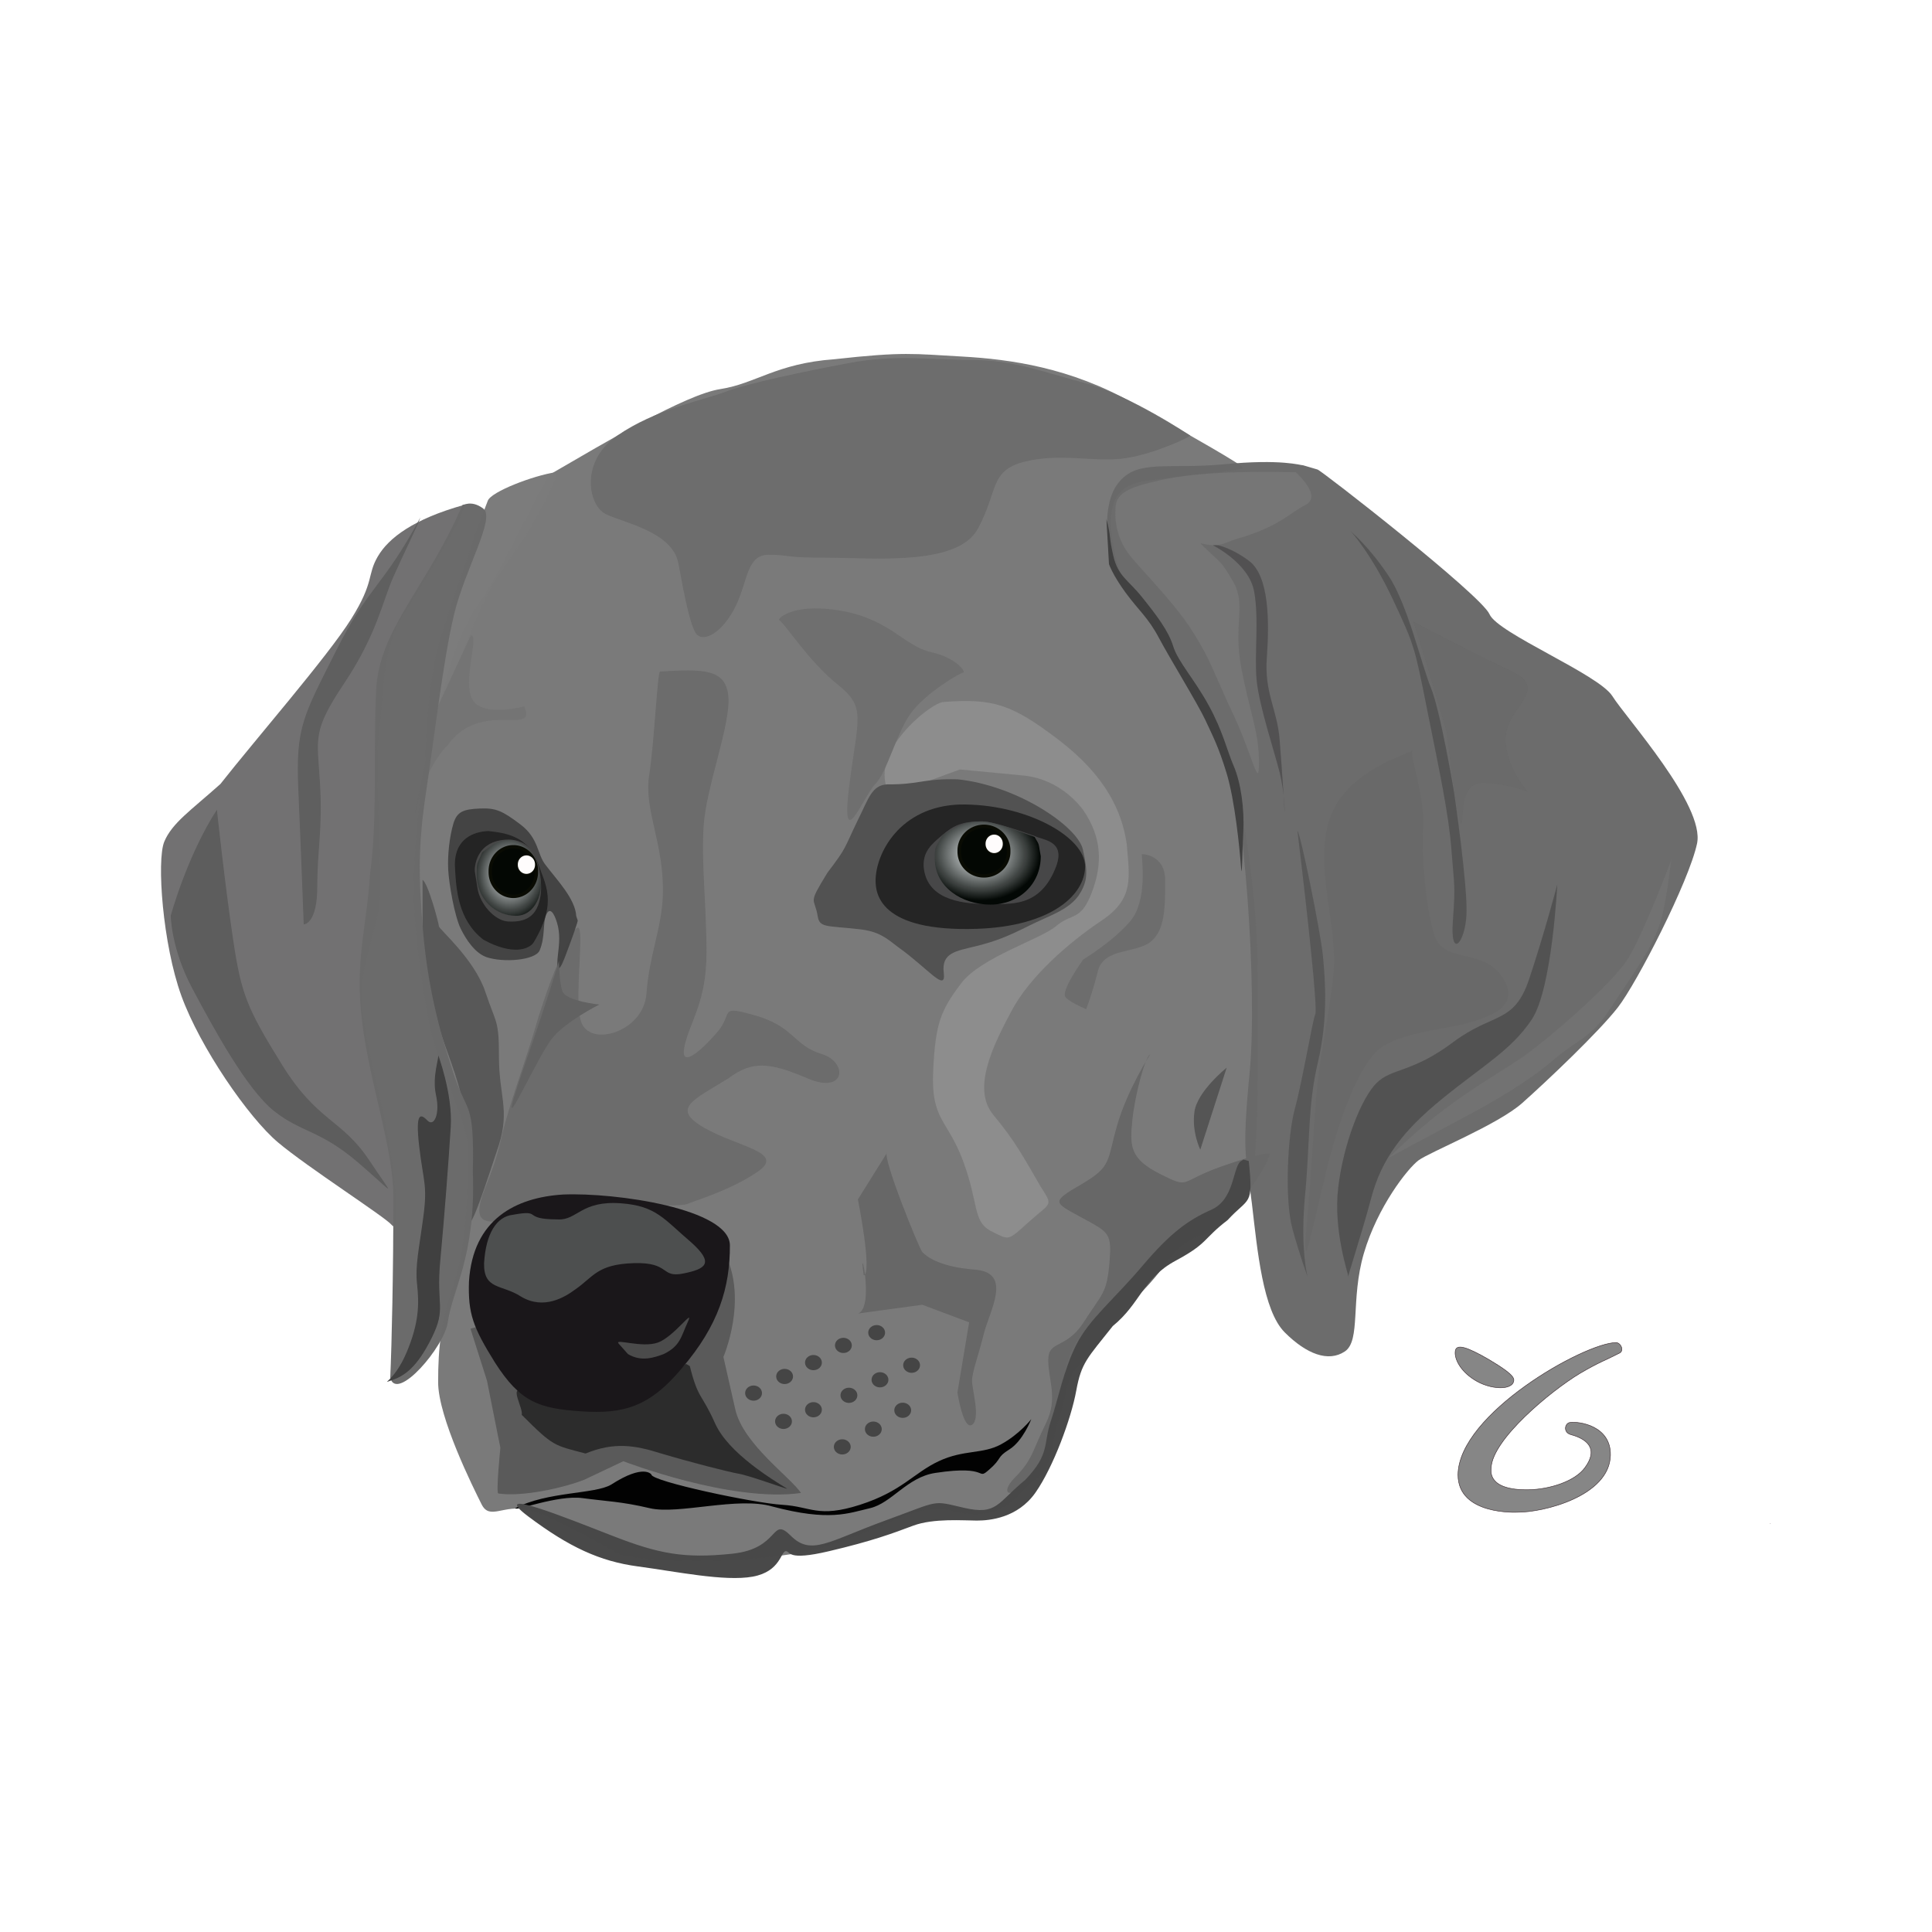 <svg:svg xmlns:dc="http://purl.org/dc/elements/1.1/" xmlns:ns1="http://sodipodi.sourceforge.net/DTD/sodipodi-0.dtd" xmlns:ns2="http://www.inkscape.org/namespaces/inkscape" xmlns:ns3="http://www.w3.org/1999/xlink" xmlns:ns5="http://creativecommons.org/ns#" xmlns:rdf="http://www.w3.org/1999/02/22-rdf-syntax-ns#" xmlns:svg="http://www.w3.org/2000/svg" height="830.444" id="svg548" style="opacity:0.99" version="1.0" viewBox="-69.204 -153.905 830.444 830.444" width="830.444" ns1:docname="thalia2.svg" ns1:version="0.32" ns2:output_extension="org.inkscape.output.svg.inkscape" ns2:version="0.46">
  <svg:defs id="defs550">
    <svg:linearGradient id="linearGradient560">
      <svg:stop id="stop561" offset="0" style="stop-color:#f8fdff" />
      <svg:stop id="stop562" offset="1" style="stop-color:#000502" />
    </svg:linearGradient>
    <svg:filter id="filter3254" ns2:collect="always">
      <svg:feGaussianBlur id="feGaussianBlur3256" stdDeviation="4.896" ns2:collect="always" />
    </svg:filter>
    <svg:filter id="filter3266" ns2:collect="always">
      <svg:feGaussianBlur id="feGaussianBlur3268" stdDeviation="4.72" ns2:collect="always" />
    </svg:filter>
    <svg:filter height="1.153" id="filter3274" width="1.256" x="-.128" y="-.077" ns2:collect="always">
      <svg:feGaussianBlur id="feGaussianBlur3276" stdDeviation="6.028" ns2:collect="always" />
    </svg:filter>
    <svg:filter height="1.134" id="filter3278" width="1.336" x="-.168" y="-.067" ns2:collect="always">
      <svg:feGaussianBlur id="feGaussianBlur3280" stdDeviation="0.986" ns2:collect="always" />
    </svg:filter>
    <svg:filter height="1.145" id="filter3282" width="1.285" x="-.143" y="-.072" ns2:collect="always">
      <svg:feGaussianBlur id="feGaussianBlur3284" stdDeviation="3.534" ns2:collect="always" />
    </svg:filter>
    <svg:filter height="1.14" id="filter3301" width="1.307" x="-.153" y="-.07" ns2:collect="always">
      <svg:feGaussianBlur id="feGaussianBlur3303" stdDeviation="6.711" ns2:collect="always" />
    </svg:filter>
    <svg:filter height="1.158" id="filter3309" width="1.244" x="-.122" y="-.079" ns2:collect="always">
      <svg:feGaussianBlur id="feGaussianBlur3311" stdDeviation="2.197" ns2:collect="always" />
    </svg:filter>
    <svg:filter height="1.226" id="filter3313" width="1.167" x="-.083" y="-.113" ns2:collect="always">
      <svg:feGaussianBlur id="feGaussianBlur3315" stdDeviation="4.073" ns2:collect="always" />
    </svg:filter>
    <svg:filter height="1.174" id="filter3321" width="1.214" x="-.107" y="-.087" ns2:collect="always">
      <svg:feGaussianBlur id="feGaussianBlur3323" stdDeviation="2.489" ns2:collect="always" />
    </svg:filter>
    <svg:filter height="1.119" id="filter3329" width="1.5" x="-.25" y="-.059" ns2:collect="always">
      <svg:feGaussianBlur id="feGaussianBlur3331" stdDeviation="3.641" ns2:collect="always" />
    </svg:filter>
    <svg:filter height="1.072" id="filter3333" width="1.364" x="-.182" y="-.036" ns2:collect="always">
      <svg:feGaussianBlur id="feGaussianBlur3335" stdDeviation="2.195" ns2:collect="always" />
    </svg:filter>
    <svg:filter height="1.304" id="filter3341" width="1.14" x="-.07" y="-.152" ns2:collect="always">
      <svg:feGaussianBlur id="feGaussianBlur3343" stdDeviation="3.4" ns2:collect="always" />
    </svg:filter>
    <svg:filter id="filter3345" ns2:collect="always">
      <svg:feGaussianBlur id="feGaussianBlur3347" stdDeviation="3.682" ns2:collect="always" />
    </svg:filter>
    <svg:filter height="1.15" id="filter3376" width="1.267" x="-.134" y="-.075" ns2:collect="always">
      <svg:feGaussianBlur id="feGaussianBlur3378" stdDeviation="5.269" ns2:collect="always" />
    </svg:filter>
    <svg:filter height="1.123" id="filter3380" width="1.437" x="-.219" y="-.062" ns2:collect="always">
      <svg:feGaussianBlur id="feGaussianBlur3382" stdDeviation="4.548" ns2:collect="always" />
    </svg:filter>
    <svg:filter height="1.159" id="filter3388" width="1.243" x="-.122" y="-.079" ns2:collect="always">
      <svg:feGaussianBlur id="feGaussianBlur3390" stdDeviation="4.275" ns2:collect="always" />
    </svg:filter>
    <svg:filter height="1.104" id="filter3392" width="2.238" x="-.619" y="-.052" ns2:collect="always">
      <svg:feGaussianBlur id="feGaussianBlur3394" stdDeviation="4.155" ns2:collect="always" />
    </svg:filter>
    <svg:filter height="1.122" id="filter3396" width="1.456" x="-.228" y="-.061" ns2:collect="always">
      <svg:feGaussianBlur id="feGaussianBlur3398" stdDeviation="2.922" ns2:collect="always" />
    </svg:filter>
    <svg:filter height="1.083" id="filter3400" width="1.214" x="-.107" y="-.042" ns2:collect="always">
      <svg:feGaussianBlur id="feGaussianBlur3402" stdDeviation="2.627" ns2:collect="always" />
    </svg:filter>
    <svg:filter height="1.322" id="filter3408" width="1.191" x="-.096" y="-.161" ns2:collect="always">
      <svg:feGaussianBlur id="feGaussianBlur3410" stdDeviation="3.59" ns2:collect="always" />
    </svg:filter>
    <svg:filter height="1.214" id="filter3416" width="1.273" x="-.137" y="-.107" ns2:collect="always">
      <svg:feGaussianBlur id="feGaussianBlur3418" stdDeviation="2.274" ns2:collect="always" />
    </svg:filter>
    <svg:filter height="1.153" id="filter3424" width="1.257" x="-.129" y="-.077" ns2:collect="always">
      <svg:feGaussianBlur id="feGaussianBlur3426" stdDeviation="2.019" ns2:collect="always" />
    </svg:filter>
    <svg:filter height="1.18" id="filter3428" width="1.206" x="-.103" y="-.09" ns2:collect="always">
      <svg:feGaussianBlur id="feGaussianBlur3430" stdDeviation="3.408" ns2:collect="always" />
    </svg:filter>
    <svg:filter height="1.151" id="filter3436" width="1.263" x="-.132" y="-.076" ns2:collect="always">
      <svg:feGaussianBlur id="feGaussianBlur3438" stdDeviation="5.125" ns2:collect="always" />
    </svg:filter>
    <svg:filter height="1.125" id="filter3440" width="1.415" x="-.207" y="-.062" ns2:collect="always">
      <svg:feGaussianBlur id="feGaussianBlur3442" stdDeviation="4.553" ns2:collect="always" />
    </svg:filter>
    <svg:filter id="filter3444" ns2:collect="always">
      <svg:feGaussianBlur id="feGaussianBlur3446" stdDeviation="1.033" ns2:collect="always" />
    </svg:filter>
    <svg:radialGradient cx="351" cy="388.24" gradientTransform="scale(1.128 .886)" gradientUnits="userSpaceOnUse" id="radialGradient3533" r="20.851" ns2:collect="always" ns3:href="#linearGradient560" />
    <svg:radialGradient cx="379.16" cy="361.49" gradientTransform="scale(1.045 .957)" gradientUnits="userSpaceOnUse" id="radialGradient3535" r="21.885" ns2:collect="always" ns3:href="#linearGradient560" />
  </svg:defs>
  <ns1:namedview id="base" showgrid="false" ns2:current-layer="svg548" ns2:cx="369.55497" ns2:cy="354.34025" ns2:window-height="785" ns2:window-width="1152" ns2:window-x="0" ns2:window-y="27" ns2:zoom="0.66386032" />
  <svg:path d="m168.11 49.495c22.16-12.83 57.15-33.823 72.31-36.155 15.16-2.333 24.11-11.036 48.98-12.83 29.97-3.327 33.83-2.332 54.82-1.166s46.72 4.807 73.55 19.969c26.82 15.162 47.32 26.754 47.32 27.92 0 1.167-27.57 3.428-42.73 5.761-15.16 2.332-16.33 15.162-11.66 33.822 4.66 18.664 11.66 16.334 22.16 36.154 10.5 19.83 26.82 41.99 30.32 62.98 3.5 21 8.17 47.82 8.17 78.14 0 30.33 0.81 75.96-2.69 89.95-3.5 14-27.64 22.02-46.3 41.85-18.66 19.82-29.15 18.66-33.82 39.65s-3.76 39.97-11.92 45.8-14.25 20.91-38.23 13.68c-10.5-1.16-16.26 1.18-33.82 9.02-17.99 6.69-23.33 9.64-50.15 11.98-26.83 2.33-53.8 0.25-58.32-2.34-3.64-2.08-27.99-16.33-38.49-18.66-10.49-2.33-16.33 4.67-19.82-2.33-3.5-7-18.67-37.32-18.67-52.48 0-15.17 1.17-25.66 7-43.16 5.83-17.49 5.83-45.48 5.83-57.15 0-11.66-12.83-34.99-16.32-52.48-3.5-17.49-7-41.99-7-59.48 0-17.5 3.5-53.65 8.16-67.65 4.67-13.99 7-36.15 19.83-54.81 12.83-18.664 27.99-54.819 31.49-55.985z" id="Contour de t&#234;te" style="opacity:0.99;fill-rule:evenodd;fill:#787878;stroke-width:1pt" ns1:insensitive="true" ns1:nodetypes="csssscccccccccccssssssssssssccccc" />
  <svg:g id="g3448" transform="translate(-41.348 -30.295)">
    <svg:path d="m499.41 335.33s-12.58 10.06-13.84 18.87c-1.26 8.8 2.51 16.35 2.51 16.35l11.33-35.22z" id="path632" style="filter:url(#filter3278);fill-rule:evenodd;fill:#545454" />
    <svg:path d="m286.92 423.77c9.86 19.71-0.73 44.24-0.73 44.24l5.11 22.56c3.36 14.84 23.72 29.13 28.25 35.92-30.21 4.23-76.36-13.65-76.36-13.65l-16.8 7.96c-9.2 3.57-26.65 7.44-36.94 5.91-1.09 0 0.88-19.64 0.88-19.64l-5.77-28.91-7.08-22.27 109.44-32.12z" id="path590" style="opacity:.853;filter:url(#filter3345);fill-rule:evenodd;stroke-width:1pt;fill:#4c4c4c" transform="translate(-3.103 -8.366)" ns1:nodetypes="ccsccccccccc" />
    <svg:path d="m180.95 103.52c1.48-3.873 19.52-10.762 28.98-12.187 1.58-0.237-0.59 4.933-4.66 12.827-6.92 13.4-9.33 16.33-19.83 31.49-10.5 15.17-27.99 67.65-27.99 72.31 0 4.67-3.5 21-3.5 21s-0.73-41.51 6.27-64.83c7-23.33 10.75-31.06 15.05-45.8l5.68-14.81z" id="path607" style="opacity:0.99;fill-rule:evenodd;stroke-width:1pt;fill:#7a7a7a" transform="translate(.878 -11.927)" ns1:nodetypes="csssscccsc" />
    <svg:path d="m309.23 526.38c-5.78-3.61-25.29-15.17-31.07-28.18-5.78-13-7.22-10.11-10.83-24.56-3.62-2.17 0.72-0.73-13.73 8.67-14.45 9.39-30.35 9.39-38.29 9.39-7.95 0-13.01-4.34-19.51-7.23s0 7.23-0.72 10.12c13.72 13.73 13.72 13 27.45 16.62 12.28-5.06 21.28-3.57 32.51 0 12.31 3.67 28.9 7.94 33.24 8.67 4.33 0.72 20.23 6.5 20.95 6.5z" id="path654" style="opacity:0.99;filter:url(#filter3341);fill-rule:evenodd;stroke-width:1pt;fill:#2a2a2a" transform="translate(1.327 -10.044)" ns1:nodetypes="ccccccccsccc" />
    <svg:path d="m254.7 163.86c18.78-1.1 28.16-1.17 29.34 10.57 1.17 11.73-9.39 38.73-10.57 55.16-1.17 16.43 1.18 34.04 1.18 55.17 0 21.12-7.04 29.34-9.39 39.9s7.04 2.35 14.08-5.87c7.05-8.21 0-11.73 16.44-7.04 16.43 4.69 16.43 12.91 28.16 16.43 11.74 3.52 10.57 17.61-5.86 10.57-16.44-7.05-23.89-7.62-34.04 0-15.26 9.39-24.65 12.91-10.57 21.12 14.09 8.22 35.22 10.57 23.48 18.78-11.74 8.22-28.17 12.91-30.52 14.09-2.35 1.17-33.1 0.7-33.1 0.7l-18.54-1.88c-13.71-1.38-3.52 4.7-18.78 7.04-15.53 2.59-23.47 4.7-16.43-12.91 7.04-17.6 5.54-18.43 10.24-33.69 4.69-15.25 7.71-22.79 12.73-40.08 5.26-15.96 7.54-22.47 14.59-35.38 7.04-12.91 0 25.82 3.52 37.56s26.99 4.69 28.17-11.74c1.17-16.43 6.58-28.16 7.04-42.25 0.72-22.29-8.22-36.39-5.87-51.65 2.35-15.25 3.52-44.53 4.7-44.6z" id="path717" style="opacity:0.99;filter:url(#filter3254);fill-rule:evenodd;fill:#6b6b6b" transform="translate(1.174 1.174)" ns1:nodetypes="csssssssssssssssssssssssscccc" />
    <svg:g id="Truffe" transform="translate(2.599 -8.128)">
      <svg:path d="m182.26 470.13c10.96 17.16 18.97 19.79 37.11 21.03 18.14 1.23 29.36-1.85 43.3-18.56 15.76-18.42 20.67-34.67 20.61-52.78-0.05-15.72-49.08-22.81-71.74-21.85-20.2 1.26-38.78 10.52-40.42 37.52-0.41 13.61 1.65 19.38 11.14 34.64z" id="Fond truffe" style="fill-rule:evenodd;fill:#181518" transform="translate(0 -0)" ns1:nodetypes="cssssssc" />
      <svg:path d="m189.99 406.68c13.2-2.41 3.43 1.98 19.3 1.98 8.41 0.5 9.88-8.2 27.21-6.92 15.2 1.15 18.34 6.76 30.18 16.82 9.9 8.9 6.43 11.38-3.46 13.36-9.9 1.98-5.44-4.95-21.28-4.46-15.83 0.5-17.31 5.94-25.23 11.38-4.24 3.12-13.36 8.91-23.25 2.97-8.22-5.33-16.08-2.76-15.84-14.35 0.77-12.79 5.38-19.99 12.37-20.78z" id="Eclairage truffe" style="filter:url(#filter3444);fill-rule:evenodd;fill:#4c4e4e" ns1:nodetypes="csssssssss" />
      <svg:path d="m239.47 466.55c5.64 3.39 11.09 1.58 15.34 0 7.23-3.54 7.42-7.42 10.39-13.85s-5.94 6.43-12.87 8.9c-6.92 2.48-19.05-2.01-16.82 0.5l3.96 4.45z" id="Narine gauche" style="fill-rule:evenodd;fill:#4a4a4a" ns1:nodetypes="cssssc" />
    </svg:g>
    <svg:path d="m177.41 152.18l-14.24 30.66s-9.85 43.81-10.95 52.57 1.1-21.9 15.33-36.14c14.24-19.71 38.33-3.29 32.85-16.43 1.1-0.54-16.97 4.93-22.03-2.6-5.07-7.53 2.87-28.06-0.96-28.06z" id="path598" style="fill-rule:evenodd;stroke-width:1pt;fill:#737373" transform="translate(-2.863 -2.736)" ns1:nodetypes="cccccsccc" />
    <svg:path d="m189.3 529.27c13.72-7.23 34.23-5.99 41.18-10.12 14.23-9.18 17.34-4.33 17.34-4.33 0 2.89 44.07 12.28 56.35 13 12.29 0.73 15.18 5.78 33.24 0s23.12-13.72 33.96-18.78c10.83-5.06 18.78-2.89 26.73-7.23 7.95-4.33 13-10.83 13-10.83s-3.61 9.39-9.39 13-2.89 3.61-8.67 8.67 0.72-2.17-23.12 1.45c-12.21 1.79-18.78 13-28.18 15.17-9.39 2.17-17.34 5.78-41.9-0.72-14.96-4.4-40.46 3.61-52.74 0.72-12.29-2.89-18.07-2.89-28.9-4.33-10.84-1.45-28.9 5.77-28.9 4.33z" id="path608" style="stroke-width:1pt;fill-rule:evenodd" transform="translate(4.335 -4.604)" ns1:nodetypes="csssssssssssssssscc" />
    <svg:path d="m377.53 178.14c21.55-1.66 29.55 0.95 49.57 16.2 20.02 15.26 27.24 30.44 29.35 44.74 1.09 14.29 3.47 23.49-10.83 33.03-14.3 9.53-30.91 24.24-38.54 38.54-7.62 14.3-17.5 33.51-7.97 44.95 9.54 11.44 13.07 18.38 20.23 30.64 5.64 8.88 4.7 6.68-4.84 15.26-9.53 8.58-8.35 8.07-16.75 3.87-7.48-4.26-4.9-11.64-11.57-29.76-6.68-18.11-13.89-17.63-12.94-38.61 0.95-20.97 3.34-26.35 11.92-37.79s34.32-19.07 40.99-24.79 10.49-1.9 15.25-14.3c4.77-12.39 4.42-23.96-3.81-35.75-5.88-7.69-14.99-13.63-25.6-14.64l-27.24-2.59-30.1 11.04s-5.72-8.58 0.95-20.02 18.69-19.77 21.93-20.02z" id="path732" style="opacity:0.99;filter:url(#filter3301);fill-rule:evenodd;fill:#8c8c8c" transform="translate(0 -0)" ns1:nodetypes="cssssssssssssssscsssc" />
    <svg:path d="m383.74 211.36c25.92 2.72 51.7 20.38 53.89 30.24s2.11 13.72-1.93 19.83c-4.55 6.25-12.42 8.46-21.18 12.84s-13.86 6.57-22.62 8.76-15.18 2.75-14.09 11.52c1.1 8.76-6.76-1.9-19.44-10.92-5.36-4.11-8.4-6.92-17.11-7.85-14.26-1.57-16.88-0.57-17.67-5.74-1.38-8.23-4.46-4.42 4.3-18.65 8.34-10.92 6.79-9.69 13.07-22.67 4.51-9.03 5.9-14.82 12.5-15.18 13.02 0.12 15.18-2.22 27.49-2.22" id="path623" style="opacity:0.99;filter:url(#filter3313);fill-rule:evenodd;fill:#515151" ns1:nodetypes="ccscccssscsss" />
    <svg:g id="Oeil gauche" style="opacity:0.99" transform="translate(3.159 -5.379)">
      <svg:path d="m345.35 260.23c-0.02 5.39 1.47 22.19 43.54 20.78 31.65-1.06 46.38-14.34 46.51-26.72 0.14-12.85-25.73-27.21-53.93-26.71-25.79 0.9-36.08 21.05-36.12 32.65z" id="Contour oeil gauche" style="opacity:1;fill-rule:evenodd;filter:url(#filter3408);stroke-width:1pt;fill:#222222" transform="translate(0 -0)" ns1:nodetypes="cssss" />
      <svg:path d="m373.15 348.52c-0.02-5.61 2.71-8.17 7.58-12.28 4.34-3.66 7.77-5.4 15.74-5.33 5.09 0.04 17.18 4.55 21.14 5.9 3.11 1.61 12.03 1.7 8.42 11.81-6.43 17.26-18.99 14.98-27.55 15.18-11.32 0-24.53-2.22-25.33-15.28z" id="Blanc oeil gauche" style="opacity:1;fill-rule:evenodd;fill:#464647;stroke-width:1pt" transform="matrix(1.079 0 0 1.079 -36.648 -122.21)" ns1:nodetypes="csscssc" />
      <svg:path d="m419.83 344.8c0.01 11.22-8.82 19.26-20.04 19.26-11.21 0.02-22.16-6.96-22.17-18.17-0.01-5.61 0.14-3.98 3.11-9.65 5.19-2.63 7.77-5.4 15.74-5.33 5.09 0.04 16.92 4.81 20.88 6.16 2.26 3.76 1.41 2.33 2.48 7.67v0.03 0.03z" id="Iris oeil gauche" style="opacity:1;fill-rule:evenodd;stroke-width:1pt;fill:url(#radialGradient3533)" transform="matrix(1.079 0 0 1.079 -36.648 -122.21)" ns1:nodetypes="ccccsccscccccccc" />
      <svg:path d="m401.62 248.42a9.233 9.463 0 1 1 -18.46 0 9.233 9.463 0 1 1 18.46 0z" id="Pupille oeil gauche" style="fill-rule:evenodd;stroke:#060800;stroke-width:1pt;fill:#000400" transform="matrix(1.15 0 0 1.098 -59.32 -25.159)" ns1:cx="392.39096" ns1:cy="248.42233" ns1:rx="9.2327271" ns1:ry="9.4635391" ns1:type="arc" />
      <svg:path d="m401.62 248.42a9.233 9.463 0 1 1 -18.46 0 9.233 9.463 0 1 1 18.46 0z" id="Reflet oeil gauche" style="fill-rule:evenodd;stroke:#060800;stroke-width:1pt;fill:#fffdfd" transform="matrix(.431 0 0 .439 227.2 135.43)" ns1:cx="392.39096" ns1:cy="248.42233" ns1:rx="9.2327271" ns1:ry="9.4635391" ns1:type="arc" />
    </svg:g>
    <svg:path d="m219.83 267.08c-0.41-7.49-8.49-15.72-13.21-22.01-3.66-4.64-2.83-11.32-10.69-17.3-7.87-5.97-10.7-7.23-17.61-6.91-6.92 0.31-9.76 1.25-11.33 6.6s-2.51 13.21-2.2 19.5c0.32 6.29 2.71 20.02 5.35 25.47 2.39 4.93 6.24 10.53 11 12.27 7.33 2.54 21.08 1.41 22.96-2.83 2.52-5.98 1.26-11.95 2.83-15.41 1.58-3.46 3.46-0.63 4.72 3.77s0.94 8.49 0.31 13.52c-0.62 5.03-0.31 9.75 3.15 0.63s5.48-15 5.35-15.41l-0.63-1.89z" id="bord oeil droit" style="opacity:0.99;filter:url(#filter3321);fill-rule:evenodd;fill:#3c3c3c;fill-opacity:.907" transform="translate(-3.7253e-7 3.065)" ns1:nodetypes="csssssssssssssc" />
    <svg:g id="Oeil droit" style="opacity:0.99" transform="translate(1.435 -4.505)">
      <svg:path d="m81.929 272.05c12.461 6.89 19.811 4.25 21.741 1.06 10.36-17.4 4.77-24.92 1.86-33.67-4.25-11.93-14.056-13.26-21.48-14.06-6.098 0.27-14.633 3.14-14.318 15.12 0.531 10.07 1.326 23.07 12.197 31.55z" id="Contour oeil droit" style="opacity:1;fill-rule:evenodd;filter:url(#filter3416);stroke-width:1pt;fill:#212121" transform="translate(96.512 12.727)" ns1:nodetypes="csccsc" />
      <svg:path d="m396.21 331.43c5.08 0.03 9.11 2.83 10.61 6.69 2.15 4.87 2.64 10.93 2.36 14.45-0.92 8.15-4.52 11.96-13.07 11.49-5.27-0.26-11.18-6.82-12.19-13.19l-1.07-6.75c-0.18-1.17 0.12-12.49 13.36-12.69z" id="Blanc oeil droit" style="opacity:1;fill-rule:evenodd;fill:#474747;stroke-width:1pt" transform="matrix(1.079 0 0 1.079 -238.28 -115.84)" ns1:nodetypes="cssssssc" />
      <svg:path d="m412.93 346c3.09 7.05-1.92 18.06-13.14 18.06-11.21 0.02-22.16-6.96-22.17-18.17-0.01-5.61 0.14-3.98 3.11-9.65 5.19-2.63 7.77-5.4 15.74-5.33 5.09 0.04 11.72 4.28 12.77 6.67l3.69 8.42z" id="Iris oeil droit" style="fill-rule:evenodd;stroke-width:1pt;fill:url(#radialGradient3535)" transform="matrix(.762 0 0 .982 -112.14 -82.967)" ns1:nodetypes="ccccsss" />
      <svg:path d="m401.62 248.42a9.233 9.463 0 1 1 -18.46 0 9.233 9.463 0 1 1 18.46 0z" id="Pupille oeil droit" style="fill-rule:evenodd;stroke:#060800;stroke-width:1pt;fill:#000400" transform="matrix(1.075 0 0 1.098 -230.47 -17.243)" ns1:cx="392.39096" ns1:cy="248.42233" ns1:rx="9.2327271" ns1:ry="9.4635391" ns1:type="arc" />
      <svg:path d="m401.62 248.42a9.233 9.463 0 1 1 -18.46 0 9.233 9.463 0 1 1 18.46 0z" id="Reflet oeil droit" style="fill-rule:evenodd;stroke:#060800;stroke-width:1pt;fill:#fffdfd" transform="matrix(.431 0 0 .439 27.865 143.49)" ns1:cx="392.39096" ns1:cy="248.42233" ns1:rx="9.2327271" ns1:ry="9.4635391" ns1:type="arc" />
    </svg:g>
    <svg:g id="Mon logo" style="opacity:0.99;fill-opacity:.483;fill:#000000" transform="matrix(.113 0 0 .113 658.28 492.74)">
      <ns1:namedview id="namedview820" style="fill-opacity:.483;fill:#000000" />
      <svg:path d="m-409.17-283.34c47.42 28.5 96.2 59.17 95.61 78.3-1.29 41.28-90.97 37.82-150.93-1.34-53.66-33.95-73.97-78.62-72.24-104.93 0.84-35.05 45.54-19.44 127.56 27.97z" id="path821" style="stroke-opacity:.906;fill-opacity:.483;stroke:#2c1c21;stroke-width:1.925;fill:#000000" ns1:nodetypes="cssss" />
      <svg:path d="m100.64-57.151" id="path822" style="fill-rule:evenodd;fill-opacity:.483;stroke:#000000;stroke-width:1pt;fill:#000000" />
      <svg:path d="m-525.97 155.5c2.07-231.93 480.38-501.49 601.11-503 18.243 0.51 32.28 30.83 13.035 40.13-52.058 26.91-76.977 33.86-150.67 77.28-112 67.25-333.12 251.25-337.34 358.77-0.42 10.79-15.92 86.18 141.9 83.65 82.51-1.32 178.6-33.17 215-84.35 46.755-63.72 19.863-105.37-53.523-125.35-31.247-8.342-22.977-44.727-2.704-46.279 33.849-4.694 155.46 12.524 153.05 124.77-3.307 156.03-256.93 217.97-353.77 216.71 0 0-225.93 12.87-226.08-142.33z" id="path587" style="stroke-opacity:.906;fill-rule:evenodd;fill-opacity:.483;stroke:#2c1c21;stroke-width:1.925;fill:#000000" ns1:nodetypes="ccsssssssscccccc" />
      <svg:path d="m469.22 303.25z" id="path586" style="stroke-opacity:.906;fill-rule:evenodd;fill-opacity:.483;stroke:#2c1c21;stroke-width:1.925;fill:#000000" ns1:cx="469.21606" ns1:cy="303.2518" ns1:rx="0" ns1:ry="0.62899798" ns1:type="arc" />
      <svg:path d="m662.94 341.62a0.629 0 0 1 1 -1.26 0 0.629 0 0 1 1 1.26 0z" id="path595" style="stroke-opacity:.906;fill-rule:evenodd;fill-opacity:.483;stroke:#2c1c21;stroke-width:1.925;fill:#000000" ns1:cx="662.31177" ns1:cy="341.61923" ns1:rx="0.62896699" ns1:ry="0" ns1:type="arc" />
    </svg:g>
    <svg:path d="m466.52 329.59s-9.86 15.33-14.24 30.66-2.19 17.52-15.33 25.19c-13.14 7.66-12.05 7.66 0 14.24 12.05 6.57 13.14 6.57 12.05 19.71-1.1 13.14-3.29 13.14-10.96 25.19-7.66 12.04-15.33 7.66-15.33 16.42s4.38 16.43-1.09 27.38c-5.48 10.95-5.48 15.33-13.14 23-7.67 7.66-1.1 10.95 7.66-2.19 8.76-13.15 12.05-24.1 14.24-35.05s7.66-10.95 17.52-25.18c9.86-14.24 14.24-14.24 26.28-30.67 12.05-16.42 14.24-4.38 28.48-21.9 14.23-17.52 15.33-24.09 15.33-24.09s-2.19-1.1-20.81 5.47-13.14 9.86-26.28 3.29-13.14-12.05-12.05-23c1.1-10.95 5.48-27.38 7.67-28.47z" id="path644" style="opacity:0.99;filter:url(#filter3274);fill-rule:evenodd;fill:#666666" ns1:nodetypes="ccccccccccccccccccc" />
    <svg:g id="g740" style="opacity:0.99" transform="translate(-3.82 -.844)">
      <svg:path d="m583.09 199.79c-1.55 1.55-28.65 8.52-35.62 29.43-6.97 20.9 3.87 45.68 1.55 67.37-2.32 21.68-6.19 34.84-7.74 57.3-1.55 22.45-2.32 35.62-3.1 43.36-0.77 7.75-1.55 17.04-0.77 17.81 0.77 0.78 7.74-32.52 11.61-45.68 3.87-13.17 11.62-36.4 21.68-42.59 10.07-6.2 30.2-7.75 37.17-10.07s22.46-6.2 13.94-19.36-25.55-5.42-29.42-18.58c-3.88-13.17-5.42-34.08-4.65-46.47s-6.2-31.75-4.65-32.52z" id="path738" style="opacity:0.99;fill-rule:evenodd;fill:#6e6e6e" />
      <svg:path d="m583.09 144.04c0.78 0 14.72 48.01 14.72 48.01s4.64 40.26 6.19 39.49c1.55-0.78-1.55-18.58 10.07-17.81 11.61 0.77 18.58 3.87 18.58 3.87s-10.84-12.39-9.29-24.78 18.58-19.36 2.32-27.1-43.36-21.68-42.59-21.68z" id="path739" style="opacity:.821;fill-rule:evenodd;fill:#5f5f5f" />
    </svg:g>
    <svg:path d="m532.3 76.393c-1.17 0-9.27-2.81-33.92-0.462-24.65 2.347-37.4-2.426-45.62 8.137-8.21 10.564-4.69 34.042 2.35 43.422 7.04 9.39 35.29 51.49 43.51 71.44 8.21 19.96 14.16 102.27 10.64 138.66-3.52 36.38-1.33 36.38 1.02 56.34 2.34 19.95 4.69 45.77 14.08 55.16s18.78 12.91 25.82 8.22c7.04-4.7 2.35-22.3 8.22-42.26 5.87-19.95 18.78-36.38 23.47-39.9 4.7-3.52 34.04-15.26 44.6-24.65 10.57-9.39 32.87-30.52 41.08-41.08 8.22-10.56 30.52-53.99 34.04-70.42s-30.52-53.99-36.38-63.38c-5.87-9.39-49.3-27-52.82-35.21-3.52-8.22-72.77-62.21-73.95-62.21l-6.14-1.807z" id="path583" style="opacity:.98;fill-rule:evenodd;stroke-width:1pt;fill:#686868" ns1:nodetypes="cccccccccccccccccccc" />
    <svg:path d="m529.82 233.54c4.38 36.14 8.77 76.66 7.67 78.85s-5.48 28.48-8.76 40.52c-3.29 12.05-4.38 39.43-1.1 51.47 3.29 12.05 6.57 20.81 6.57 20.81s-3.28-12.05-1.09-35.04c2.19-23 1.09-38.33 5.48-56.95 4.38-18.62 3.28-35.04 2.19-45.99-1.1-10.96-9.86-53.67-10.96-53.67z" id="path584" style="opacity:.98;filter:url(#filter3392);fill-rule:evenodd;stroke-width:1pt;fill:#575757" />
    <svg:path d="m551.73 425.19c0-1.1-6.57-19.71-4.38-38.33s9.85-38.33 16.42-44.9 15.33-4.38 32.86-17.52c17.52-13.14 26.28-7.67 32.85-27.38s12.05-40.52 12.05-40.52-2.19 44.9-10.96 58.04c-8.76 13.14-20.8 19.72-38.32 33.95-17.53 14.24-26.29 26.28-30.67 42.71s-10.95 36.14-9.85 33.95z" id="path585" style="opacity:.98;filter:url(#filter3376);fill-rule:evenodd;stroke-width:1pt;fill:#515151" />
    <svg:path d="m493.69 110.89s15.33 7.67 17.52 19.71c2.19 12.05 0 27.38 1.09 38.33 1.1 10.95 7.67 30.67 9.86 39.43s2.19 17.52 2.19 17.52-1.1-18.62-2.19-31.76c-1.1-13.14-6.57-19.71-5.48-35.04 1.1-15.34 1.1-35.05-7.66-41.62s-16.43-7.66-15.33-6.57z" id="path609" style="opacity:.98;filter:url(#filter3396);fill-rule:evenodd;stroke-width:1pt;fill:#515051" />
    <svg:path d="m552.61 104.61s8.8 9.39 18.19 29.34 9.39 20.54 14.67 46.95 9.39 45.18 10.57 61.03c1.17 15.85 1.76 14.08 0.58 30.52-1.17 16.43 5.29 9.39 5.87-2.94 0.59-12.32-5.28-52.23-5.28-52.23s-5.87-35.21-9.98-45.19c-4.1-9.97-9.97-35.79-18.19-48.12-8.21-12.32-15.26-18.19-16.43-19.36z" id="path611" style="opacity:.98;filter:url(#filter3380);fill-rule:evenodd;stroke-width:1pt;fill:#545454" />
    <svg:path d="m529.13 79.371c-28.16-0.586-45.77 0.587-58.68 3.521-12.91 2.935-18.19 5.282-18.78 11.151-0.59 5.868 0.59 13.497 5.28 19.957 4.7 6.45 19.37 20.54 27.58 33.45 8.22 12.91 8.81 17.02 17.61 35.79 8.8 18.78 11.15 33.46 11.15 20.54 0-12.91-4.11-21.71-7.63-40.49s2.35-26.99-3.52-36.97-4.69-7.04-14.08-16.43c7.62 1.76 8.8 0.58 15.25-1.76 18.78-5.28 22.89-11.153 29.93-14.674 7.05-3.521-2.34-12.324-4.11-14.085z" id="path612" style="opacity:.98;filter:url(#filter3388);fill-rule:evenodd;stroke-width:1pt;fill:#757575" ns1:nodetypes="ccccccccccccc" />
    <svg:path d="m690.78 245.41s-11.61 30.97-18.58 42.59c-6.97 11.61-37.17 37.17-46.46 43.36-9.3 6.2-20.14 12.39-32.53 21.68-12.39 9.3-24 20.91-24 20.91s18.58-10.06 31.75-17.03c13.16-6.97 27.87-15.49 38.71-24.78 10.85-9.3 16.27-9.3 24.78-22.46 8.52-13.16 18.59-26.33 21.69-37.94 3.09-11.62 3.87-24.78 4.64-26.33z" id="path728" style="opacity:.98;fill-rule:evenodd;fill:#717171" />
    <svg:path d="m447.72 99.533l1.11 19.347s1.53 4.6 7.15 12.27c5.62 7.66 9.71 10.72 14.3 19.41 4.6 8.68 16.86 28.61 19.93 35.25 3.06 6.64 5.62 11.24 9.19 22.99 3.58 11.75 5.62 32.7 6.14 39.85 0.51 7.15 0.51-5.11 1.02-14.82 0.51-9.7-1.02-20.94-4.09-28.09-3.07-7.16-4.6-14.82-10.73-26.06s-13.28-18.9-15.33-25.54c-2.04-6.65-7.15-13.29-13.28-20.95s-10.37-9.05-12.41-17.73c-2.04-8.69-0.92-8.49-3-15.927z" id="path624" style="opacity:0.99;filter:url(#filter3400);fill-rule:evenodd;fill:#3f3f3f" ns1:nodetypes="cccccccccccccc" />
    <svg:path d="m153.76 254.59v29.34s4.69 26.99 8.21 37.56c3.52 10.56 8.22 21.12 10.57 36.38 2.34 15.26 1.17 34.04 1.17 42.26 0 8.21 8.21-17.61 12.91-31.69 4.7-15.26 0-21.13 0-37.56 0-16.44-1.17-14.09-5.87-28.17-4.69-14.09-19.95-27-19.95-28.17 0-1.18-4.7-18.78-7.04-19.95z" id="path718" style="opacity:0.99;filter:url(#filter3329);fill-rule:evenodd;fill:#575757" ns1:nodetypes="cccccccccccc" />
    <svg:path d="m171.37 93.48c-21.43 6.029-32.15 14.07-36.84 22.11-4.69 8.03-1.34 10.71-11.39 26.79s-41.53 52.25-56.267 71.01c-12.727 11.38-20.765 16.74-24.115 24.78-3.349 8.04-0.669 44.21 7.369 66.32 8.038 22.1 28.804 52.25 41.531 62.96 12.732 10.72 46.222 32.16 48.902 35.51s2.68-10.72-0.67-32.16c-3.35-21.43-10.05-42.2-12.06-60.95-2.01-18.76 7.02-32.83 7.69-48.9 0.67-16.08-2.5-57.29-0.49-70.02 2-12.72 0.84-35.15 10.22-49.89 9.37-14.74 28.8-46.89 26.12-47.56z" id="path604" style="opacity:0.99;fill-rule:evenodd;fill:#706f70" ns1:nodetypes="ccccccccccccccccc" />
    <svg:path d="m167.78 100.39c-14.74 30.81-32.58 48.02-33.92 72.13-1.34 24.12 0.67 56.27-2.68 79.72-1.34 22.77-6.7 36.84-3.35 63.63 3.35 26.8 13.4 54.11 13.4 75.03 0 32.15-0.67 62.3-1.34 77.7 2.68 10.72 23.44-13.39 24.78-24.11 2.01-14.07 12.06-28.14 10.72-64.31 0.67-32.15-2.61-24.15-8.67-43.54-6.03-18.09-10.76-36.84-12.76-60.29-2.01-23.44-2.01-37.44 1.33-59.55 3.35-22.1 7.37-57 12.06-76.43s17.9-41.345 12.54-45.365c-5.35-4.019-8.83-1.079-8.83-1.749l-3.28 7.134z" id="path603" style="opacity:0.99;fill-rule:evenodd;fill:#696969" ns1:nodetypes="cccccccccccccccccccc" />
    <svg:path d="m65.373 224.43c-12.829 19.83-19.827 45.49-19.827 45.49s0 13.99 9.331 31.49c9.33 17.49 23.326 43.15 34.989 52.48 11.664 9.33 19.824 8.16 36.154 22.16 16.33 13.99 16.33 16.33 4.67-1.17-11.67-17.49-22.16-16.33-37.326-40.82-15.161-24.49-17.494-30.32-20.993-53.65-3.499-23.32-6.998-55.98-6.998-55.98z" id="path605" style="opacity:0.99;filter:url(#filter3436);fill-rule:evenodd;fill:#5c5c5c" />
    <svg:path d="m152.85 98.802c-16.33 30.328-22.16 29.158-36.16 57.148s-17.494 32.66-16.33 59.48c1.17 26.83 2.33 58.32 2.33 58.32s5.84 0 5.84-16.33 2.33-24.49 1.16-44.32c-1.16-19.83-3.5-22.16 10.5-43.15 13.99-21 16.33-34.99 20.99-45.49 4.67-10.5 10.5-22.16 11.67-25.658z" id="path606" style="opacity:0.99;filter:url(#filter3440);fill-rule:evenodd;fill:#5e5e5e" />
    <svg:path d="m160.16 329.72c-0.32-0.63 6.68 17.16 5.72 32.42-0.95 15.25-2.86 40.04-4.76 60.06-1.91 20.02 2.86 20.97-3.82 34.32-6.67 13.35-12.39 17.16-18.11 19.07-5.72 1.9 0.95 0.95 6.67-12.4 5.72-13.34 5.72-21.93 4.77-30.51s0.95-16.2 2.86-30.5 0-15.26-1.91-31.46c-1.9-16.21 0.96-14.3 3.82-11.44s5.72-2.86 3.81-11.44 1.59-16.85 0.95-18.12z" id="path798" style="opacity:0.99;filter:url(#filter3333);fill-rule:evenodd;fill:#3d3d3d" transform="matrix(0.948 0 0 .959 8.63 13.549)" ns1:nodetypes="csssssssssssc" />
    <svg:path d="m505.27 375.67c-3.37 3.37-2.61 16.34-12.47 20.72s-17.52 9.86-29.57 24.09c-12.04 14.24-22.99 23-28.47 33.95s-7.67 23-10.95 32.85c-3.29 9.86-0.25 13.99-10.95 25.19-12.05 9.86-12.05 15.33-26.28 12.05-14.24-3.29-9.86-3.29-33.95 5.47-24.1 8.77-31.76 15.33-40.52 6.57s-4.38 5.48-25.19 7.67-31.76 0-51.47-7.67c-19.71-7.66-53.74-21.48-36.22-8.33 17.52 13.14 30.74 19.29 47.17 21.48s37.23 6.57 49.28 4.38 12.05-10.95 14.24-10.95 0 4.38 18.61 0c18.62-4.38 27.38-7.67 36.14-10.96 8.76-3.28 21.91-2.19 27.38-2.19 5.48 0 17.52-1.09 25.19-12.04 7.66-10.95 15.33-31.76 17.52-43.81 2.19-12.04 4.73-13.92 15.69-27.75 12.05-9.85 12.78-20.43 27.02-28.1 14.23-7.66 11.62-9.26 22.32-17.43 9.35-10.2 11.14-5.7 9.12-25.42l-2.29-0.62-1.35 0.85z" id="path646" style="opacity:0.99;fill-rule:evenodd;fill:#474747" transform="translate(0 -0)" ns1:nodetypes="ccccccccccccccccccccccccccccc" />
    <svg:path d="m462.93 243.5s10.06 0 10.06 11.32 0 21.39-6.29 26.42-20.13 2.51-22.64 12.58c-2.52 10.06-5.04 16.35-5.04 16.35s-6.28-2.51-8.8-5.03 7.55-16.36 7.55-16.36 12.58-7.54 20.13-16.35c7.54-8.8 5.03-26.41 5.03-28.93z" id="path633" style="filter:url(#filter3309);fill-rule:evenodd;fill:#6c6c6c;fill-opacity:.928" />
    <svg:path d="m353.48 371.81l-12.58 20.13s6.3 31.45 2.52 32.7c-2.52-17.61 5.03 13.84-2.52 16.36l27.68-3.78 20.13 7.55-5.03 30.19s2.51 16.36 6.28 13.84c3.78-2.52 0-15.1 0-18.87s2.52-10.06 5.04-20.13c2.51-10.06 12.58-26.41-3.78-27.67-16.35-1.26-21.38-6.29-22.64-7.55s-17.61-41.51-15.1-42.77z" id="path634" style="filter:url(#filter3282);fill-rule:evenodd;fill:#666666" ns1:nodetypes="ccccccccccccc" />
    <svg:path d="m306.94 142.86c0-1.26 7.55-7.54 27.68-3.77 20.12 3.77 26.41 15.09 37.73 17.61 11.33 2.52 15.1 8.81 13.84 8.81s-16.35 8.8-22.64 17.61c-6.29 8.8-10.07 25.16-15.1 30.19s-15.09 31.45-11.32 1.26 7.55-33.97-5.03-44.03c-12.58-10.07-22.64-26.42-25.16-27.68z" id="path635" style="filter:url(#filter3428);fill-rule:evenodd;fill:#6e6e6e" />
    <svg:path d="m482.5 68.611s-26.25-17.5-45-22.5-31.25-10-48.75-10-32.5-2.5-52.5 1.25-43.75 8.75-53.75 12.5-30 7.5-46.25 18.75-12.5 30-5 33.749c7.5 3.75 28.75 7.5 31.25 21.25s5 26.25 7.5 30 10 1.25 16.25-10 5-23.75 15-23.75 5 1.25 25 1.25 56.25 3.75 65-12.5c8.75-16.249 5-24.999 20-28.749s28.75 0 41.25-1.25 28.75-8.75 30-10z" id="path724" style="opacity:0.99;filter:url(#filter3266);fill-rule:evenodd;fill:#6c6c6c" transform="translate(1.25 -5)" />
    <svg:path d="m303.76 476.8a4.565 3.735 0 1 1 -9.13 0 4.565 3.735 0 1 1 9.13 0z" id="path816" style="fill-rule:evenodd;fill:#444444" transform="matrix(.791 0 0 .872 59.389 59.424)" ns1:cx="299.19302" ns1:cy="476.79944" ns1:rx="4.5646672" ns1:ry="3.734741" ns1:type="arc" />
    <svg:path d="m303.76 476.8a4.565 3.735 0 1 1 -9.13 0 4.565 3.735 0 1 1 9.13 0z" id="path817" style="fill-rule:evenodd;fill:#444444" transform="matrix(.791 0 0 .872 72.736 52.274)" ns1:cx="299.19302" ns1:cy="476.79944" ns1:rx="4.5646672" ns1:ry="3.734741" ns1:type="arc" />
    <svg:path d="m303.76 476.8a4.565 3.735 0 1 1 -9.13 0 4.565 3.735 0 1 1 9.13 0z" id="path818" style="fill-rule:evenodd;fill:#444444" transform="matrix(.791 0 0 .872 85.13 46.315)" ns1:cx="299.19302" ns1:cy="476.79944" ns1:rx="4.5646672" ns1:ry="3.734741" ns1:type="arc" />
    <svg:path d="m303.76 476.8a4.565 3.735 0 1 1 -9.13 0 4.565 3.735 0 1 1 9.13 0z" id="path819" style="fill-rule:evenodd;fill:#444444" transform="matrix(.791 0 0 .872 98 38.927)" ns1:cx="299.19302" ns1:cy="476.79944" ns1:rx="4.5646672" ns1:ry="3.734741" ns1:type="arc" />
    <svg:path d="m303.76 476.8a4.565 3.735 0 1 1 -9.13 0 4.565 3.735 0 1 1 9.13 0z" id="path820" style="fill-rule:evenodd;fill:#444444" transform="matrix(.791 0 0 .872 112.3 33.445)" ns1:cx="299.19302" ns1:cy="476.79944" ns1:rx="4.5646672" ns1:ry="3.734741" ns1:type="arc" />
    <svg:path d="m303.76 476.8a4.565 3.735 0 1 1 -9.13 0 4.565 3.735 0 1 1 9.13 0z" id="path823" style="fill-rule:evenodd;fill:#444444" transform="matrix(.791 0 0 .872 72.259 71.579)" ns1:cx="299.19302" ns1:cy="476.79944" ns1:rx="4.5646672" ns1:ry="3.734741" ns1:type="arc" />
    <svg:path d="m303.76 476.8a4.565 3.735 0 1 1 -9.13 0 4.565 3.735 0 1 1 9.13 0z" id="path824" style="fill-rule:evenodd;fill:#444444" transform="matrix(.791 0 0 .872 85.13 66.574)" ns1:cx="299.19302" ns1:cy="476.79944" ns1:rx="4.5646672" ns1:ry="3.734741" ns1:type="arc" />
    <svg:path d="m303.76 476.8a4.565 3.735 0 1 1 -9.13 0 4.565 3.735 0 1 1 9.13 0z" id="path825" style="fill-rule:evenodd;fill:#444444" transform="matrix(.791 0 0 .872 100.38 60.377)" ns1:cx="299.19302" ns1:cy="476.79944" ns1:rx="4.5646672" ns1:ry="3.734741" ns1:type="arc" />
    <svg:path d="m303.76 476.8a4.565 3.735 0 1 1 -9.13 0 4.565 3.735 0 1 1 9.13 0z" id="path826" style="fill-rule:evenodd;fill:#444444" transform="matrix(.791 0 0 .872 113.73 53.704)" ns1:cx="299.19302" ns1:cy="476.79944" ns1:rx="4.5646672" ns1:ry="3.734741" ns1:type="arc" />
    <svg:path d="m303.76 476.8a4.565 3.735 0 1 1 -9.13 0 4.565 3.735 0 1 1 9.13 0z" id="path827" style="fill-rule:evenodd;fill:#444444" transform="matrix(.791 0 0 .872 97.523 82.543)" ns1:cx="299.19302" ns1:cy="476.79944" ns1:rx="4.5646672" ns1:ry="3.734741" ns1:type="arc" />
    <svg:path d="m303.76 476.8a4.565 3.735 0 1 1 -9.13 0 4.565 3.735 0 1 1 9.13 0z" id="path828" style="fill-rule:evenodd;fill:#444444" transform="matrix(.791 0 0 .872 110.87 74.916)" ns1:cx="299.19302" ns1:cy="476.79944" ns1:rx="4.5646672" ns1:ry="3.734741" ns1:type="arc" />
    <svg:path d="m303.76 476.8a4.565 3.735 0 1 1 -9.13 0 4.565 3.735 0 1 1 9.13 0z" id="path829" style="fill-rule:evenodd;fill:#444444" transform="matrix(.791 0 0 .872 123.5 66.813)" ns1:cx="299.19302" ns1:cy="476.79944" ns1:rx="4.5646672" ns1:ry="3.734741" ns1:type="arc" />
    <svg:path d="m303.76 476.8a4.565 3.735 0 1 1 -9.13 0 4.565 3.735 0 1 1 9.13 0z" id="path830" style="fill-rule:evenodd;fill:#444444" transform="matrix(.791 0 0 .872 127.32 47.446)" ns1:cx="299.19302" ns1:cy="476.79944" ns1:rx="4.5646672" ns1:ry="3.734741" ns1:type="arc" />
    <svg:path d="m212.42 289.4c-8.67 28.9-18.79 54.91-20.23 62.13-1.45 7.23 11.56-21.67 17.34-28.9 5.78-7.22 20.23-14.45 20.23-14.45s-14.45-1.44-15.9-5.78c-1.44-4.33-1.44-13-1.44-13z" id="path933" style="filter:url(#filter3424);fill-rule:evenodd;fill:#616161" />
  </svg:g>
</svg:svg>